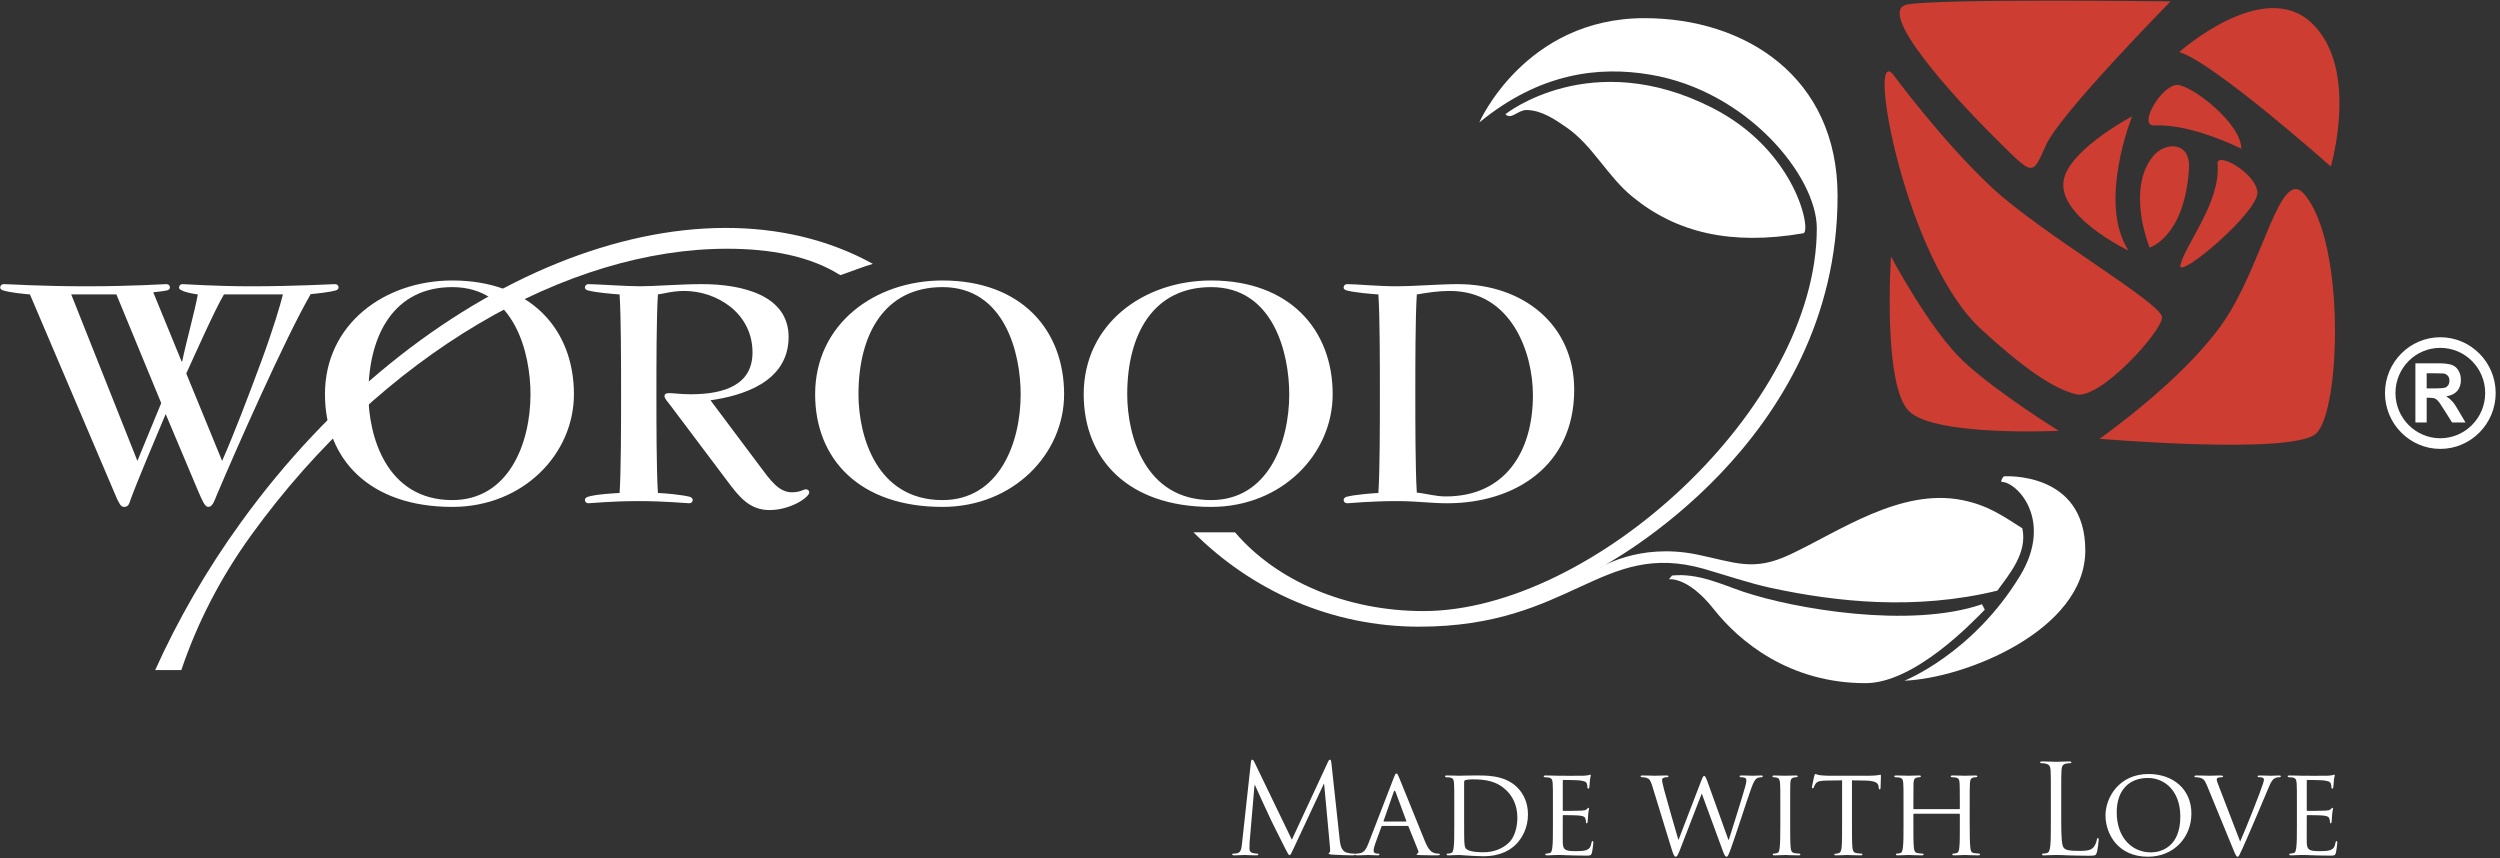<?xml version="1.0" encoding="UTF-8"?>
<svg width="201px" height="69px" viewBox="0 0 201 69" version="1.1" xmlns="http://www.w3.org/2000/svg" xmlns:xlink="http://www.w3.org/1999/xlink">
    <rect x="0" y="0" width="201" height="69" fill="#333333" stroke="none"/>
    <!-- Generator: Sketch 47.1 (45422) - http://www.bohemiancoding.com/sketch -->
    <title>Landscape logo</title>
    <desc>Created with Sketch.</desc>
    <defs></defs>
    <g id="Page-1" stroke="none" stroke-width="1" fill="none" fill-rule="evenodd">
        <g id="Home-" transform="translate(-148, -2285)">
            <g id="FOOTER" transform="translate(0, 2065)">
                <g id="Landscape-logo" transform="translate(148, 220)">
                    <g id="Logo-colored">
                        <g id="WOROOD-(LOGO)">
                            <path d="M196.199,35.236 C194.211,35.236 192.595,33.606 192.595,31.602 C192.595,29.585 194.211,27.968 196.199,27.968 C198.186,27.968 199.809,29.585 199.809,31.602 C199.809,33.606 198.186,35.236 196.199,35.236 M196.199,27.114 C193.746,27.114 191.752,29.131 191.752,31.602 C191.752,34.073 193.746,36.091 196.199,36.091 C198.657,36.091 200.652,34.073 200.652,31.602 C200.652,29.131 198.657,27.114 196.199,27.114 M195.775,31.229 L195.105,31.229 L195.105,30.013 L195.813,30.013 C196.179,30.013 196.398,30.027 196.47,30.027 C196.616,30.054 196.735,30.12 196.814,30.226 C196.894,30.321 196.934,30.44 196.934,30.615 C196.934,30.748 196.9,30.867 196.841,30.961 C196.774,31.056 196.695,31.135 196.59,31.161 C196.477,31.202 196.212,31.229 195.775,31.229 M197.166,32.271 C197.034,32.124 196.874,31.989 196.682,31.87 C197.072,31.802 197.365,31.657 197.563,31.429 C197.763,31.202 197.855,30.907 197.855,30.548 C197.855,30.267 197.795,30.013 197.663,29.798 C197.537,29.585 197.365,29.426 197.147,29.344 C196.927,29.265 196.575,29.211 196.106,29.211 L194.198,29.211 L194.198,33.967 L195.105,33.967 L195.105,31.976 L195.291,31.976 C195.502,31.976 195.649,32.004 195.749,32.03 C195.834,32.071 195.933,32.137 196.014,32.23 C196.106,32.324 196.258,32.563 196.49,32.924 L197.147,33.967 L198.226,33.967 L197.676,33.032 C197.465,32.658 197.292,32.404 197.166,32.271" id="Fill-59" fill="#FFFFFF"></path>
                            <g id="Flower-Red" transform="translate(151.478, 0)" fill="#CE3D32">
                                <path d="M19.652,20.146 C19.652,20.146 13.542,17.233 14.517,14.189 C15.285,11.81 19.944,9.353 19.944,9.353 C19.944,9.353 17.148,16.272 19.652,20.146" id="Fill-33"></path>
                                <path d="M21.349,19.906 C21.349,19.906 19.433,15.218 21.64,12.546 C22.626,11.37 24.655,11.37 24.516,13.548 C24.177,19.065 21.349,19.906 21.349,19.906" id="Fill-35"></path>
                                <path d="M23.827,21.321 C24.151,19.757 27.093,16.246 26.813,13.174 C26.728,12.171 29.73,13.801 30.014,15.364 C30.306,16.913 23.56,22.576 23.827,21.321" id="Fill-37"></path>
                                <path d="M28.723,11.957 C28.723,11.957 24.746,9.927 21.732,10.088 C20.335,10.155 22.368,6.762 23.601,6.829 C24.806,6.908 28.723,9.927 28.723,11.957" id="Fill-39"></path>
                                <path d="M34.711,34.878 C36.714,33.155 37.13,19.412 33.757,15.578 C31.823,13.388 30.472,21.28 27.272,25.916 C24.07,30.565 17.326,35.278 17.326,35.278 C17.326,35.278 32.725,36.587 34.711,34.878" id="Fill-13"></path>
                                <path d="M14.047,34.637 C14.047,34.637 9.03,31.538 6.347,29.014 C3.671,26.49 0.557,20.626 0.557,20.626 C0.557,20.626 -0.132,31.044 2.035,33.089 C4.195,35.118 14.047,34.637 14.047,34.637" id="Fill-17"></path>
                                <path d="M0.73,5.988 C0.73,5.988 4.619,11.277 8.6,15.016 C12.576,18.757 22.349,24.367 22.349,25.516 C22.349,26.649 17.327,32.194 15.425,31.698 C13.53,31.218 11.151,29.535 7.825,26.49 C1.677,20.867 -1.431,3.463 0.73,5.988" id="Fill-21"></path>
                                <path d="M23.038,0.111 C23.038,0.111 14.133,9.153 13.014,11.677 C11.887,14.201 12.045,14.201 8.86,11.023 C5.658,7.858 -0.735,0.859 1.856,0.365 C4.446,-0.13 23.038,0.111 23.038,0.111" id="Fill-25"></path>
                                <path d="M23.733,4.184 C23.733,4.184 30.472,-1.826 34.361,1.833 C38.256,5.493 35.918,13.388 35.918,13.388 C35.918,13.388 26.489,5 23.733,4.184" id="Fill-29"></path>
                            </g>
                            <g id="Made-with-love" transform="translate(99.043, 60.681)" fill="#FFFFFF">
                                <path d="M8.666,6.802 C8.705,7.162 8.774,7.72 9.201,7.859 C9.49,7.951 9.746,7.951 9.846,7.951 C9.894,7.951 9.926,7.961 9.926,7.999 C9.926,8.059 9.835,8.09 9.717,8.09 C9.499,8.09 8.429,8.059 8.061,8.03 C7.834,8.011 7.783,7.98 7.783,7.929 C7.783,7.891 7.805,7.871 7.853,7.859 C7.903,7.85 7.913,7.681 7.894,7.5 L7.417,2.347 L7.388,2.347 L4.96,7.541 C4.751,7.98 4.722,8.069 4.633,8.069 C4.565,8.069 4.514,7.97 4.326,7.61 C4.069,7.121 3.217,5.393 3.167,5.293 C3.078,5.114 1.968,2.717 1.858,2.447 L1.819,2.447 L1.422,7.08 C1.413,7.241 1.413,7.42 1.413,7.591 C1.413,7.74 1.522,7.871 1.671,7.9 C1.839,7.941 1.987,7.951 2.047,7.951 C2.087,7.951 2.126,7.97 2.126,7.999 C2.126,8.069 2.066,8.09 1.949,8.09 C1.581,8.09 1.106,8.059 1.026,8.059 C0.937,8.059 0.461,8.09 0.194,8.09 C0.094,8.09 0.025,8.069 0.025,7.999 C0.025,7.97 0.075,7.951 0.125,7.951 C0.204,7.951 0.273,7.951 0.422,7.92 C0.749,7.859 0.779,7.471 0.819,7.092 L1.532,0.579 C1.542,0.469 1.581,0.399 1.64,0.399 C1.7,0.399 1.74,0.44 1.789,0.548 L4.821,6.832 L7.735,0.56 C7.774,0.469 7.815,0.399 7.883,0.399 C7.953,0.399 7.983,0.48 8.001,0.669 L8.666,6.802 Z" id="Fill-61"></path>
                                <path d="M13.993,5.372 C14.032,5.372 14.032,5.353 14.023,5.314 L13.16,2.986 C13.111,2.856 13.06,2.856 13.012,2.986 L12.199,5.314 C12.189,5.353 12.199,5.372 12.229,5.372 L13.993,5.372 Z M13.022,1.838 C13.13,1.558 13.171,1.508 13.23,1.508 C13.319,1.508 13.349,1.628 13.438,1.817 C13.596,2.176 14.994,5.683 15.528,6.972 C15.846,7.731 16.083,7.84 16.272,7.901 C16.401,7.941 16.53,7.951 16.619,7.951 C16.669,7.951 16.727,7.97 16.727,8.02 C16.727,8.069 16.628,8.09 16.53,8.09 C16.401,8.09 15.757,8.09 15.152,8.069 C14.984,8.06 14.845,8.06 14.845,8.011 C14.845,7.97 14.865,7.97 14.905,7.951 C14.954,7.929 15.044,7.859 14.984,7.719 L14.201,5.773 C14.18,5.732 14.171,5.722 14.121,5.722 L12.111,5.722 C12.069,5.722 12.041,5.743 12.021,5.792 L11.526,7.15 C11.446,7.36 11.397,7.57 11.397,7.719 C11.397,7.891 11.545,7.951 11.694,7.951 L11.773,7.951 C11.842,7.951 11.862,7.98 11.862,8.02 C11.862,8.069 11.813,8.09 11.734,8.09 C11.526,8.09 11.05,8.06 10.95,8.06 C10.861,8.06 10.425,8.09 10.069,8.09 C9.959,8.09 9.901,8.069 9.901,8.02 C9.901,7.98 9.939,7.951 9.98,7.951 C10.039,7.951 10.168,7.941 10.237,7.929 C10.633,7.88 10.801,7.58 10.971,7.15 L13.022,1.838 Z" id="Fill-63"></path>
                                <path d="M18.673,5.044 C18.673,5.942 18.673,6.732 18.683,6.892 C18.694,7.102 18.713,7.41 18.783,7.5 C18.891,7.661 19.199,7.84 20.229,7.84 C21.032,7.84 21.745,7.57 22.27,7.07 C22.727,6.641 22.954,5.833 22.954,5.054 C22.954,3.975 22.488,3.286 22.131,2.926 C21.31,2.087 20.348,1.978 19.307,1.978 C19.139,1.978 18.862,2.007 18.783,2.037 C18.704,2.067 18.673,2.107 18.673,2.208 L18.673,5.044 Z M17.881,4.125 C17.881,2.806 17.881,2.567 17.861,2.297 C17.84,2.007 17.792,1.867 17.505,1.826 C17.435,1.817 17.287,1.807 17.206,1.807 C17.177,1.807 17.137,1.768 17.137,1.737 C17.137,1.688 17.177,1.667 17.275,1.667 C17.672,1.667 18.238,1.688 18.288,1.688 C18.386,1.688 18.941,1.667 19.456,1.667 C20.329,1.667 21.923,1.588 22.954,2.637 C23.39,3.076 23.806,3.785 23.806,4.794 C23.806,5.862 23.351,6.682 22.865,7.181 C22.488,7.57 21.705,8.161 20.219,8.161 C19.843,8.161 19.377,8.13 19,8.11 C18.624,8.081 18.326,8.06 18.288,8.06 C18.268,8.06 18.108,8.07 17.931,8.07 C17.752,8.081 17.543,8.091 17.404,8.091 C17.316,8.091 17.266,8.07 17.266,8.021 C17.266,7.99 17.287,7.951 17.335,7.951 C17.415,7.951 17.524,7.929 17.603,7.91 C17.771,7.871 17.792,7.71 17.831,7.461 C17.881,7.111 17.881,6.441 17.881,5.623 L17.881,4.125 Z" id="Fill-65"></path>
                                <path d="M25.812,4.125 C25.812,2.806 25.812,2.567 25.792,2.297 C25.772,2.007 25.723,1.868 25.436,1.826 C25.367,1.817 25.218,1.807 25.137,1.807 C25.108,1.807 25.068,1.768 25.068,1.737 C25.068,1.688 25.108,1.667 25.207,1.667 C25.604,1.667 26.169,1.688 26.219,1.688 C26.279,1.688 28.102,1.699 28.299,1.688 C28.468,1.677 28.626,1.648 28.696,1.638 C28.736,1.628 28.775,1.597 28.816,1.597 C28.844,1.597 28.853,1.638 28.853,1.677 C28.853,1.737 28.805,1.838 28.785,2.077 C28.775,2.157 28.756,2.535 28.736,2.636 C28.725,2.676 28.696,2.726 28.655,2.726 C28.607,2.726 28.586,2.687 28.586,2.617 C28.586,2.557 28.576,2.417 28.538,2.316 C28.478,2.177 28.389,2.118 27.913,2.058 C27.764,2.037 26.753,2.027 26.655,2.027 C26.614,2.027 26.604,2.058 26.604,2.118 L26.604,4.424 C26.604,4.485 26.604,4.513 26.655,4.513 C26.764,4.513 27.913,4.513 28.112,4.494 C28.32,4.475 28.447,4.465 28.538,4.374 C28.598,4.315 28.636,4.265 28.667,4.265 C28.696,4.265 28.715,4.284 28.715,4.335 C28.715,4.384 28.667,4.524 28.646,4.803 C28.626,4.974 28.607,5.293 28.607,5.353 C28.607,5.423 28.586,5.512 28.528,5.512 C28.487,5.512 28.468,5.483 28.468,5.433 C28.468,5.353 28.468,5.264 28.428,5.153 C28.399,5.034 28.32,4.933 27.982,4.895 C27.744,4.863 26.813,4.854 26.664,4.854 C26.614,4.854 26.604,4.884 26.604,4.914 L26.604,5.623 C26.604,5.913 26.595,6.901 26.604,7.07 C26.625,7.64 26.783,7.751 27.645,7.751 C27.873,7.751 28.289,7.751 28.517,7.661 C28.746,7.56 28.864,7.411 28.913,7.07 C28.933,6.972 28.954,6.94 29.003,6.94 C29.052,6.94 29.062,7.011 29.062,7.07 C29.062,7.131 28.993,7.71 28.943,7.891 C28.885,8.11 28.794,8.11 28.458,8.11 C27.804,8.11 27.298,8.091 26.942,8.08 C26.575,8.06 26.348,8.06 26.219,8.06 C26.199,8.06 26.03,8.06 25.841,8.07 C25.673,8.08 25.475,8.091 25.336,8.091 C25.248,8.091 25.197,8.07 25.197,8.02 C25.197,7.989 25.218,7.951 25.267,7.951 C25.346,7.951 25.455,7.919 25.535,7.91 C25.702,7.88 25.723,7.71 25.762,7.461 C25.812,7.112 25.812,6.441 25.812,5.623 L25.812,4.125 Z" id="Fill-67"></path>
                                <path d="M39.917,6.831 L39.958,6.831 C40.176,6.132 40.959,3.676 41.266,2.586 C41.355,2.268 41.365,2.167 41.365,2.058 C41.365,1.908 41.296,1.807 40.899,1.807 C40.85,1.807 40.819,1.758 40.819,1.727 C40.819,1.688 40.86,1.667 40.968,1.667 C41.415,1.667 41.782,1.688 41.86,1.688 C41.92,1.688 42.296,1.667 42.564,1.667 C42.643,1.667 42.683,1.688 42.683,1.718 C42.683,1.758 42.662,1.807 42.604,1.807 C42.574,1.807 42.406,1.817 42.306,1.848 C42.049,1.937 41.91,2.277 41.741,2.746 C41.355,3.826 40.494,6.523 40.147,7.471 C39.917,8.1 39.869,8.199 39.769,8.199 C39.68,8.199 39.601,8.091 39.482,7.76 L37.778,3.117 C37.481,3.855 36.302,6.962 35.985,7.751 C35.836,8.11 35.777,8.199 35.677,8.199 C35.588,8.199 35.518,8.11 35.339,7.531 L33.795,2.497 C33.656,2.048 33.566,1.937 33.339,1.858 C33.219,1.817 33.001,1.807 32.942,1.807 C32.903,1.807 32.862,1.778 32.862,1.727 C32.862,1.688 32.922,1.667 33.001,1.667 C33.458,1.667 33.944,1.688 34.033,1.688 C34.111,1.688 34.508,1.667 34.944,1.667 C35.064,1.667 35.102,1.688 35.102,1.727 C35.102,1.778 35.052,1.807 35.013,1.807 C34.944,1.807 34.806,1.807 34.706,1.858 C34.647,1.877 34.587,1.928 34.587,2.037 C34.587,2.147 34.657,2.446 34.755,2.827 C34.894,3.365 35.786,6.482 35.895,6.831 L35.916,6.831 L37.739,2.087 C37.867,1.747 37.926,1.699 37.976,1.699 C38.036,1.699 38.105,1.807 38.214,2.096 L39.917,6.831 Z" id="Fill-69"></path>
                                <path d="M44.888,5.623 C44.888,6.441 44.888,7.112 44.926,7.461 C44.958,7.71 44.986,7.871 45.244,7.91 C45.374,7.929 45.561,7.951 45.64,7.951 C45.69,7.951 45.709,7.989 45.709,8.02 C45.709,8.059 45.67,8.09 45.571,8.09 C45.086,8.09 44.522,8.059 44.481,8.059 C44.431,8.059 43.887,8.09 43.619,8.09 C43.531,8.09 43.481,8.07 43.481,8.02 C43.481,7.989 43.5,7.951 43.55,7.951 C43.629,7.951 43.737,7.929 43.818,7.91 C43.986,7.871 44.015,7.71 44.045,7.461 C44.085,7.112 44.095,6.441 44.095,5.623 L44.095,4.125 C44.095,2.806 44.095,2.567 44.075,2.297 C44.055,2.007 43.986,1.877 43.797,1.838 C43.698,1.817 43.588,1.807 43.531,1.807 C43.49,1.807 43.461,1.768 43.461,1.737 C43.461,1.688 43.5,1.667 43.6,1.667 C43.887,1.667 44.431,1.688 44.481,1.688 C44.522,1.688 45.086,1.667 45.353,1.667 C45.452,1.667 45.491,1.688 45.491,1.737 C45.491,1.768 45.452,1.807 45.422,1.807 C45.364,1.807 45.304,1.807 45.204,1.826 C44.967,1.877 44.917,1.998 44.898,2.297 C44.888,2.567 44.888,2.806 44.888,4.125 L44.888,5.623 Z" id="Fill-71"></path>
                                <path d="M49.855,5.623 C49.855,6.441 49.855,7.112 49.893,7.461 C49.924,7.71 49.963,7.871 50.23,7.91 C50.35,7.929 50.547,7.951 50.628,7.951 C50.686,7.951 50.695,7.989 50.695,8.02 C50.695,8.059 50.657,8.09 50.558,8.09 C50.082,8.09 49.527,8.059 49.477,8.059 C49.439,8.059 48.833,8.09 48.575,8.09 C48.477,8.09 48.436,8.07 48.436,8.02 C48.436,7.989 48.457,7.961 48.506,7.961 C48.586,7.961 48.685,7.941 48.764,7.919 C48.943,7.88 48.992,7.71 49.022,7.461 C49.061,7.112 49.061,6.441 49.061,5.623 L49.061,2.058 L47.802,2.077 C47.258,2.087 47.05,2.147 46.921,2.347 C46.823,2.497 46.811,2.557 46.782,2.617 C46.763,2.687 46.732,2.697 46.693,2.697 C46.672,2.697 46.634,2.676 46.634,2.627 C46.634,2.536 46.811,1.778 46.823,1.708 C46.842,1.658 46.881,1.548 46.911,1.548 C46.972,1.548 47.06,1.618 47.296,1.648 C47.545,1.677 47.883,1.688 47.981,1.688 L51.271,1.688 C51.559,1.688 51.757,1.667 51.896,1.648 C52.024,1.628 52.102,1.607 52.143,1.607 C52.183,1.607 52.183,1.658 52.183,1.708 C52.183,1.966 52.152,2.577 52.152,2.676 C52.152,2.746 52.114,2.787 52.073,2.787 C52.033,2.787 52.014,2.757 52.004,2.636 L51.995,2.547 C51.964,2.287 51.777,2.097 50.944,2.077 L49.855,2.058 L49.855,5.623 Z" id="Fill-73"></path>
                                <path d="M59.321,5.623 C59.321,6.441 59.331,7.112 59.371,7.461 C59.4,7.71 59.419,7.871 59.687,7.91 C59.807,7.929 60.005,7.951 60.074,7.951 C60.134,7.951 60.154,7.989 60.154,8.02 C60.154,8.059 60.104,8.09 60.005,8.09 C59.529,8.09 58.973,8.059 58.924,8.059 C58.885,8.059 58.32,8.09 58.062,8.09 C57.964,8.09 57.923,8.07 57.923,8.02 C57.923,7.989 57.944,7.951 57.993,7.951 C58.072,7.951 58.172,7.929 58.251,7.91 C58.428,7.871 58.459,7.7 58.488,7.451 C58.528,7.101 58.528,6.462 58.528,5.643 L58.528,4.794 C58.528,4.755 58.509,4.745 58.478,4.745 L54.841,4.745 C54.812,4.745 54.793,4.755 54.793,4.794 L54.793,5.643 C54.793,6.462 54.793,7.112 54.832,7.461 C54.862,7.71 54.891,7.871 55.15,7.91 C55.279,7.929 55.466,7.951 55.545,7.951 C55.595,7.951 55.614,7.989 55.614,8.02 C55.614,8.059 55.575,8.09 55.475,8.09 C54.991,8.09 54.436,8.059 54.396,8.059 C54.346,8.059 53.792,8.09 53.525,8.09 C53.436,8.09 53.385,8.07 53.385,8.02 C53.385,7.989 53.405,7.951 53.455,7.951 C53.534,7.951 53.643,7.929 53.723,7.91 C53.891,7.871 53.91,7.71 53.95,7.461 C54,7.112 54,6.441 54,5.623 L54,4.125 C54,2.806 54,2.567 53.979,2.297 C53.96,2.007 53.91,1.868 53.623,1.826 C53.554,1.817 53.405,1.807 53.325,1.807 C53.297,1.807 53.257,1.768 53.257,1.737 C53.257,1.688 53.297,1.667 53.395,1.667 C53.792,1.667 54.346,1.688 54.396,1.688 C54.436,1.688 54.991,1.667 55.257,1.667 C55.357,1.667 55.396,1.688 55.396,1.737 C55.396,1.768 55.357,1.807 55.327,1.807 C55.269,1.807 55.209,1.807 55.109,1.826 C54.872,1.877 54.821,1.998 54.802,2.297 C54.793,2.567 54.793,2.827 54.793,4.145 L54.793,4.325 C54.793,4.374 54.812,4.374 54.841,4.374 L58.478,4.374 C58.509,4.374 58.528,4.374 58.528,4.325 L58.528,4.145 C58.528,2.827 58.519,2.567 58.509,2.297 C58.488,2.007 58.449,1.868 58.162,1.826 C58.093,1.817 57.944,1.807 57.864,1.807 C57.825,1.807 57.794,1.768 57.794,1.737 C57.794,1.688 57.834,1.667 57.933,1.667 C58.32,1.667 58.885,1.688 58.924,1.688 C58.973,1.688 59.529,1.667 59.787,1.667 C59.886,1.667 59.936,1.688 59.936,1.737 C59.936,1.768 59.895,1.807 59.857,1.807 C59.797,1.807 59.747,1.807 59.638,1.826 C59.409,1.877 59.361,1.998 59.34,2.297 C59.321,2.567 59.321,2.806 59.321,4.125 L59.321,5.623 Z" id="Fill-75"></path>
                                <path d="M66.679,5.213 C66.679,6.682 66.72,7.321 66.897,7.5 C67.055,7.661 67.314,7.731 68.086,7.731 C68.613,7.731 69.049,7.72 69.285,7.43 C69.414,7.271 69.513,7.022 69.543,6.831 C69.554,6.752 69.573,6.702 69.632,6.702 C69.683,6.702 69.692,6.742 69.692,6.851 C69.692,6.962 69.623,7.56 69.543,7.85 C69.474,8.081 69.443,8.12 68.919,8.12 C68.206,8.12 67.689,8.1 67.275,8.091 C66.858,8.07 66.55,8.06 66.263,8.06 C66.224,8.06 66.055,8.07 65.857,8.07 C65.659,8.081 65.441,8.091 65.292,8.091 C65.184,8.091 65.133,8.07 65.133,8.011 C65.133,7.98 65.153,7.951 65.213,7.951 C65.303,7.951 65.421,7.93 65.51,7.91 C65.708,7.871 65.758,7.65 65.798,7.36 C65.846,6.941 65.846,6.152 65.846,5.194 L65.846,3.435 C65.846,1.877 65.846,1.598 65.827,1.279 C65.808,0.939 65.729,0.779 65.401,0.71 C65.322,0.688 65.153,0.678 65.064,0.678 C65.025,0.678 64.985,0.659 64.985,0.618 C64.985,0.56 65.035,0.538 65.143,0.538 C65.59,0.538 66.213,0.57 66.263,0.57 C66.313,0.57 67.035,0.538 67.333,0.538 C67.442,0.538 67.493,0.56 67.493,0.618 C67.493,0.659 67.452,0.678 67.412,0.678 C67.344,0.678 67.206,0.688 67.086,0.71 C66.799,0.758 66.72,0.929 66.699,1.279 C66.679,1.598 66.679,1.877 66.679,3.435 L66.679,5.213 Z" id="Fill-77"></path>
                                <path d="M73.896,7.85 C74.678,7.85 76.255,7.43 76.255,4.974 C76.255,2.936 75.025,1.867 73.649,1.867 C72.192,1.867 71.141,2.786 71.141,4.634 C71.141,6.612 72.321,7.85 73.896,7.85 M73.699,1.549 C75.66,1.549 77.145,2.757 77.145,4.733 C77.145,6.631 75.749,8.199 73.649,8.199 C71.26,8.199 70.239,6.392 70.239,4.863 C70.239,3.496 71.29,1.549 73.699,1.549" id="Fill-79"></path>
                                <path d="M81.065,6.981 C81.57,5.842 82.71,2.946 82.899,2.337 C82.937,2.207 82.977,2.087 82.977,2.017 C82.977,1.947 82.947,1.868 82.858,1.838 C82.76,1.807 82.66,1.807 82.561,1.807 C82.511,1.807 82.463,1.778 82.463,1.738 C82.463,1.689 82.522,1.668 82.66,1.668 C83.007,1.668 83.404,1.689 83.511,1.689 C83.562,1.689 83.938,1.668 84.196,1.668 C84.285,1.668 84.335,1.689 84.335,1.728 C84.335,1.768 84.306,1.807 84.236,1.807 C84.177,1.807 83.978,1.807 83.82,1.908 C83.701,1.988 83.562,2.107 83.335,2.687 C83.235,2.926 82.808,3.945 82.363,4.984 C81.829,6.222 81.441,7.141 81.243,7.56 C81.006,8.069 80.955,8.2 80.867,8.2 C80.767,8.2 80.709,8.09 80.539,7.681 L78.4,2.477 C78.201,1.997 78.082,1.908 77.795,1.838 C77.656,1.807 77.507,1.807 77.457,1.807 C77.409,1.807 77.39,1.759 77.39,1.728 C77.39,1.677 77.478,1.668 77.616,1.668 C78.033,1.668 78.529,1.689 78.637,1.689 C78.726,1.689 79.113,1.668 79.45,1.668 C79.608,1.668 79.688,1.689 79.688,1.728 C79.688,1.768 79.658,1.807 79.599,1.807 C79.498,1.807 79.359,1.817 79.281,1.848 C79.192,1.887 79.183,1.937 79.183,1.997 C79.183,2.107 79.292,2.366 79.419,2.707 L81.065,6.981 Z" id="Fill-81"></path>
                                <path d="M85.628,4.125 C85.628,2.806 85.628,2.567 85.608,2.297 C85.587,2.007 85.538,1.868 85.252,1.826 C85.182,1.817 85.033,1.807 84.953,1.807 C84.924,1.807 84.883,1.768 84.883,1.737 C84.883,1.688 84.924,1.667 85.023,1.667 C85.419,1.667 85.984,1.688 86.034,1.688 C86.094,1.688 87.917,1.699 88.114,1.688 C88.284,1.677 88.442,1.648 88.511,1.638 C88.552,1.628 88.591,1.597 88.631,1.597 C88.66,1.597 88.67,1.638 88.67,1.677 C88.67,1.737 88.621,1.838 88.6,2.077 C88.591,2.157 88.571,2.535 88.552,2.636 C88.541,2.676 88.511,2.726 88.471,2.726 C88.423,2.726 88.401,2.687 88.401,2.617 C88.401,2.557 88.392,2.417 88.353,2.316 C88.293,2.177 88.205,2.118 87.728,2.058 C87.58,2.037 86.568,2.027 86.469,2.027 C86.43,2.027 86.42,2.058 86.42,2.118 L86.42,4.424 C86.42,4.485 86.42,4.513 86.469,4.513 C86.579,4.513 87.728,4.513 87.927,4.494 C88.135,4.475 88.263,4.465 88.353,4.374 C88.412,4.315 88.452,4.265 88.482,4.265 C88.511,4.265 88.53,4.284 88.53,4.335 C88.53,4.384 88.482,4.524 88.461,4.803 C88.442,4.974 88.423,5.293 88.423,5.353 C88.423,5.423 88.401,5.512 88.343,5.512 C88.303,5.512 88.284,5.483 88.284,5.433 C88.284,5.353 88.284,5.264 88.243,5.153 C88.214,5.034 88.135,4.933 87.798,4.895 C87.559,4.863 86.628,4.854 86.479,4.854 C86.43,4.854 86.42,4.884 86.42,4.914 L86.42,5.623 C86.42,5.913 86.41,6.901 86.42,7.07 C86.441,7.64 86.599,7.751 87.461,7.751 C87.688,7.751 88.105,7.751 88.332,7.661 C88.561,7.56 88.679,7.411 88.729,7.07 C88.748,6.972 88.77,6.94 88.817,6.94 C88.868,6.94 88.877,7.011 88.877,7.07 C88.877,7.131 88.808,7.71 88.758,7.891 C88.7,8.11 88.61,8.11 88.274,8.11 C87.619,8.11 87.114,8.091 86.757,8.08 C86.391,8.06 86.164,8.06 86.034,8.06 C86.015,8.06 85.845,8.06 85.657,8.07 C85.489,8.08 85.29,8.091 85.152,8.091 C85.063,8.091 85.013,8.07 85.013,8.02 C85.013,7.989 85.033,7.951 85.082,7.951 C85.161,7.951 85.271,7.919 85.35,7.91 C85.518,7.88 85.538,7.71 85.578,7.461 C85.628,7.112 85.628,6.441 85.628,5.623 L85.628,4.125 Z" id="Fill-83"></path>
                            </g>
                            <g id="Petals" transform="translate(12.138, 0.979)" fill="#FFFFFF">
                                <path d="M113.778,9.243 C115.899,10.685 117.097,13.21 119.126,14.852 C122.624,17.712 126.998,18.779 132.841,17.778 C133.524,17.712 132.337,11.139 125.506,7.679 C115.74,2.726 108.895,8.202 108.895,8.202 C109.366,8.694 109.87,7.866 110.612,7.866 C111.845,7.894 112.898,8.642 113.778,9.243" id="Fill-49"></path>
                                <path d="M147.437,48.043 C147.411,47.949 147.251,47.71 147.219,47.603 C141.401,49.594 132.092,47.963 128.036,46.602 C126.328,46.027 124.399,45.078 122.294,45.293 C122.266,45.345 122.074,45.547 122.04,45.598 C122.04,45.598 123.531,45.332 125.633,47.977 C127.719,50.634 131.761,53.947 137.85,53.947 C141.818,53.947 146.496,48.992 147.437,48.043" id="Fill-51"></path>
                                <path d="M140.977,53.748 C140.977,53.748 146.457,51.596 150.272,45.319 C152.977,40.872 150.061,37.759 148.762,37.759 C148.768,37.492 148.975,37.318 148.975,37.318 C148.975,37.318 155.52,36.864 155.52,43.276 C155.52,49.686 145.861,53.561 140.977,53.748" id="Fill-53"></path>
                                <path d="M46.343,19.02 C49.756,19.02 52.975,19.594 55.42,21.144 C56.083,20.931 57.361,20.422 58.044,20.236 C43.7,12.328 21.616,21.105 7.244,41.004 C4.456,44.852 2.162,48.858 0.34,52.892 L2.442,52.892 C3.687,49.206 5.522,45.56 8.06,42.047 C18.621,27.434 33.515,19.007 46.343,19.02" id="Fill-55"></path>
                                <path d="M148.45,46.508 C149.385,45.212 150.889,43.489 150.458,41.498 C148.868,40.483 147.682,39.642 145.621,39.228 C140.666,38.24 135.73,41.754 131.8,43.596 C128.807,45.012 127.401,44.237 124.261,43.596 C119.544,42.646 116.429,44.717 116.429,44.717 C116.92,44.438 135.603,34.634 135.603,14.773 C135.603,5.223 128.203,0.481 120.074,0.481 C110.459,0.481 106.795,8.869 106.795,8.869 C111.679,4.862 116.423,4.327 120.543,5.022 C128.363,6.331 133.933,13.21 133.933,17.364 C133.933,31.775 115.932,48.151 102.309,48.151 C96.148,48.151 90.516,45.76 87.157,41.82 L83.818,41.82 C88.528,46.521 94.916,49.406 101.959,49.406 C114.23,49.406 116.588,42.407 124.864,44.758 C126.626,45.266 128.481,45.907 130.264,46.293 C135.424,47.403 141.833,48.123 148.45,46.508" id="Fill-57"></path>
                            </g>
                            <g id="WOROOD" transform="translate(0, 22.511)" fill="#FFFFFF">
                                <path d="M12.962,9.897 L9.358,1.161 L5.727,1.161 L11.047,14.546 L12.962,9.897 Z M14.599,6.545 L14.652,6.545 C14.857,5.435 15.699,2.364 15.904,1.161 C15.699,1.134 14.91,1.014 14.599,0.827 C14.513,0.801 14.394,0.72 14.394,0.614 C14.394,0.44 14.513,0.333 14.678,0.333 C14.944,0.333 17.163,0.507 20.178,0.507 C23.908,0.507 26.585,0.333 26.935,0.333 C27.108,0.333 27.221,0.44 27.221,0.614 C27.221,0.72 27.108,0.801 27.028,0.827 C26.526,0.988 25.306,1.107 24.981,1.134 C22.921,4.687 18.865,13.889 17.421,17.31 C17.223,17.803 17.071,18.244 16.745,18.244 C16.461,18.244 16.25,17.696 15.938,16.988 L13.321,10.778 C12.531,12.647 10.987,16.307 10.524,17.59 C10.385,17.977 10.352,18.244 9.967,18.244 C9.709,18.244 9.616,17.99 9.417,17.616 L2.407,1.161 C2.057,1.134 0.751,1.014 0.227,0.827 C0.135,0.801 0.015,0.72 0.015,0.614 C0.015,0.44 0.135,0.333 0.308,0.333 C0.804,0.333 3.13,0.507 6.966,0.507 C10.669,0.507 13.167,0.333 13.374,0.333 C13.551,0.333 13.664,0.44 13.664,0.614 C13.664,0.72 13.551,0.801 13.466,0.827 C13.167,0.907 12.531,0.962 12.32,0.988 L14.599,6.545 Z M17.858,14.546 C18.814,12.38 19.919,9.483 20.973,6.637 C21.986,3.9 22.543,1.975 22.748,1.161 L18.005,1.161 C17.242,2.457 15.699,5.942 14.976,7.518 L17.858,14.546 Z" id="Fill-1"></path>
                                <path d="M46.144,9.187 C46.144,13.984 42.076,18.244 36.364,18.244 C29.705,18.244 26.127,14.41 26.127,9.187 C26.127,3.538 30.925,0.04 36.364,0.04 C42.652,0.04 46.144,3.966 46.144,9.187 M42.652,9.187 C42.652,5.889 41.373,0.573 36.364,0.573 C31.712,0.573 29.619,4.366 29.619,9.187 C29.619,12.567 31.076,17.696 36.364,17.696 C40.903,17.696 42.652,13.128 42.652,9.187" id="Fill-3"></path>
                                <path d="M53.922,10.11 C53.631,9.737 53.425,9.522 53.425,9.322 C53.425,9.188 53.537,9.095 53.802,9.095 C54.088,9.095 54.783,9.188 55.526,9.188 C58.282,9.188 60.501,8.413 60.501,5.824 C60.501,2.657 57.619,0.881 55.022,0.881 C54.062,0.881 53.339,1.107 52.895,1.161 C52.776,3.072 52.776,6.798 52.776,9.135 C52.776,11.406 52.776,15.173 52.895,17.122 C53.399,17.149 54.824,17.255 55.492,17.442 C55.579,17.483 55.697,17.564 55.697,17.67 C55.697,17.844 55.579,17.951 55.406,17.951 C55.167,17.951 53.512,17.777 51.358,17.777 C49.086,17.777 47.547,17.951 47.31,17.951 C47.144,17.951 47.025,17.844 47.025,17.67 C47.025,17.564 47.144,17.483 47.229,17.442 C47.865,17.229 49.384,17.149 49.815,17.122 C49.934,15.291 49.934,11.645 49.934,9.135 C49.934,6.611 49.934,2.99 49.815,1.161 C49.384,1.134 47.865,1.014 47.229,0.827 C47.144,0.801 47.025,0.72 47.025,0.614 C47.025,0.44 47.144,0.333 47.31,0.333 C47.865,0.333 50.37,0.506 51.451,0.506 C52.637,0.506 54.73,0.333 56.42,0.333 C59.713,0.333 63.404,1.242 63.404,4.58 C63.404,8.252 59.594,9.322 57.122,9.671 L61.104,14.986 C61.919,16.081 62.615,17.07 63.669,17.07 C64.345,17.07 64.596,16.829 64.801,16.829 C64.94,16.829 65.066,16.934 65.066,17.07 C65.066,17.483 63.549,18.498 61.866,18.498 C60.264,18.498 59.415,17.429 58.454,16.134 L53.922,10.11 Z" id="Fill-5"></path>
                                <path d="M85.554,9.187 C85.554,13.984 81.477,18.244 75.774,18.244 C69.115,18.244 65.537,14.41 65.537,9.187 C65.537,3.538 70.335,0.04 75.774,0.04 C82.062,0.04 85.554,3.966 85.554,9.187 M82.062,9.187 C82.062,5.889 80.784,0.573 75.774,0.573 C71.116,0.573 69.021,4.366 69.021,9.187 C69.021,12.567 70.487,17.696 75.774,17.696 C80.319,17.696 82.062,13.128 82.062,9.187" id="Fill-7"></path>
                                <path d="M107.147,9.187 C107.147,13.984 103.079,18.244 97.374,18.244 C90.708,18.244 87.13,14.41 87.13,9.187 C87.13,3.538 91.934,0.04 97.374,0.04 C103.655,0.04 107.147,3.966 107.147,9.187 M103.655,9.187 C103.655,5.889 102.383,0.573 97.374,0.573 C92.722,0.573 90.629,4.366 90.629,9.187 C90.629,12.567 92.08,17.696 97.374,17.696 C101.912,17.696 103.655,13.128 103.655,9.187" id="Fill-9"></path>
                                <path d="M116.376,17.951 C114.984,17.951 113.911,17.777 112.361,17.777 C110.094,17.777 108.551,17.951 108.326,17.951 C108.145,17.951 108.027,17.844 108.027,17.67 C108.027,17.564 108.145,17.483 108.226,17.442 C108.869,17.255 110.386,17.149 110.823,17.122 C110.942,15.291 110.942,11.645 110.942,9.135 C110.942,6.611 110.942,2.99 110.823,1.161 C110.386,1.134 108.869,1.014 108.226,0.827 C108.145,0.801 108.027,0.72 108.027,0.614 C108.027,0.44 108.145,0.333 108.326,0.333 C109.047,0.333 110.737,0.507 112.361,0.507 C113.613,0.507 115.772,0.333 117.197,0.333 C122.464,0.333 126.566,3.592 126.566,8.828 C126.566,15.012 121.709,17.951 116.376,17.951 M123.247,9.256 C123.247,5.837 121.524,0.881 116.561,0.881 C115.627,0.881 114.811,1.014 113.911,1.161 C113.792,3.072 113.792,6.798 113.792,9.135 C113.792,11.432 113.792,15.173 113.911,17.095 C114.72,17.175 115.388,17.402 116.243,17.402 C120.947,17.402 123.247,13.889 123.247,9.256" id="Fill-11"></path>
                            </g>
                        </g>
                    </g>
                </g>
            </g>
        </g>
    </g>
</svg>